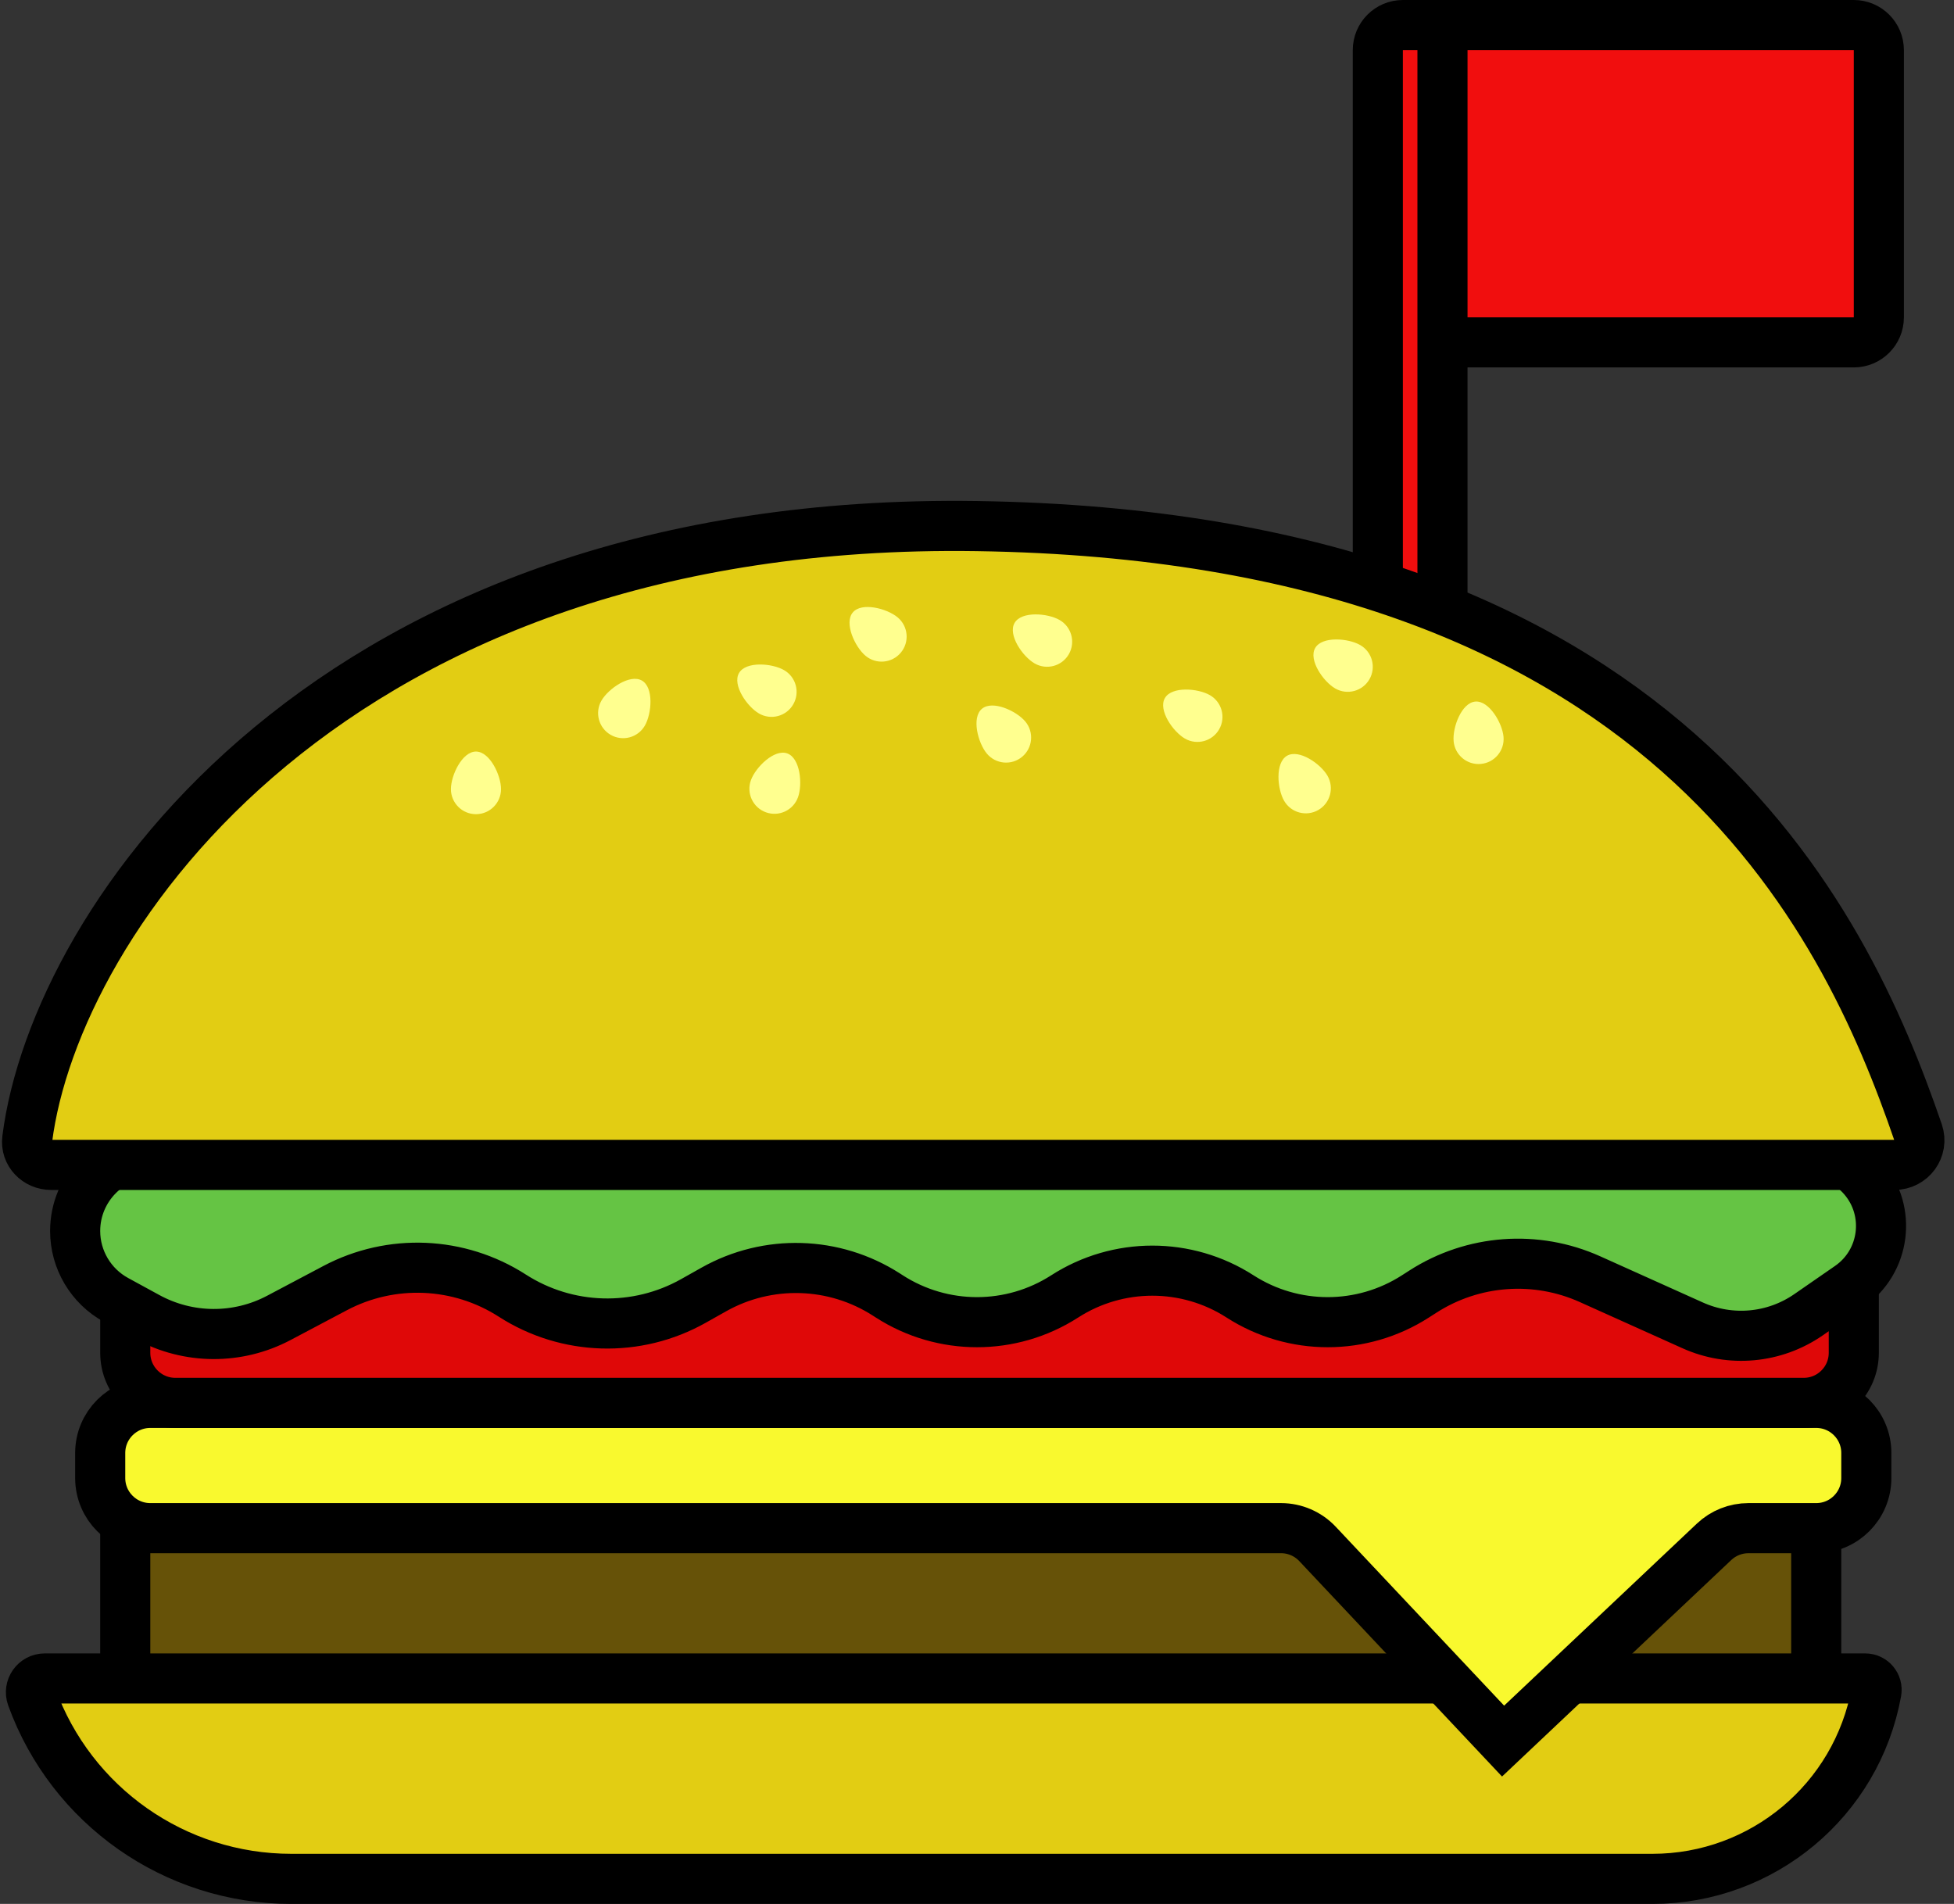 <svg width="78" height="76" viewBox="0 0 78 76" fill="none" xmlns="http://www.w3.org/2000/svg">
<rect x="0" y="0" width="78" height="76" fill="#333333" stroke="none"/>
<path d="M55 26V2C55 1.448 55.448 1 56 1H57.581H74C74.552 1 75 1.448 75 2V12.667C75 13.219 74.552 13.667 74 13.667H57.581V26C57.581 26.552 57.133 27 56.581 27H56C55.448 27 55 26.552 55 26Z" fill="#F10E0E"/>
<path d="M57.581 1H56C55.448 1 55 1.448 55 2V26C55 26.552 55.448 27 56 27H56.581C57.133 27 57.581 26.552 57.581 26V13.667M57.581 1V13.667M57.581 1H74C74.552 1 75 1.448 75 2V12.667C75 13.219 74.552 13.667 74 13.667H57.581" stroke="black" stroke-width="2"/>
<path d="M72.5 67.5H5V60H72.5V67.5Z" fill="#665208" stroke="black" stroke-width="2"/>
<path d="M65.963 75H11.626C6.99 75 2.849 72.097 1.268 67.739C1.138 67.38 1.404 67 1.786 67H74.456C74.739 67 74.954 67.257 74.903 67.535C74.119 71.858 70.355 75 65.963 75Z" fill="#E2CD13" stroke="black" stroke-width="2"/>
<path d="M74.5 59V58C74.5 56.895 73.605 56 72.5 56H6C4.895 56 4 56.895 4 58V59C4 60.105 4.895 61 6 61H51.136C51.687 61 52.214 61.228 52.592 61.629L60 69.5L68.422 61.546C68.793 61.195 69.284 61 69.795 61H72.5C73.605 61 74.5 60.105 74.5 59Z" fill="#F9F92E" stroke="black" stroke-width="2"/>
<path d="M5 54V50H74V54C74 55.105 73.105 56 72 56H7C5.895 56 5 55.105 5 54Z" fill="#DF0808" stroke="black" stroke-width="2"/>
<path d="M5.887 52.575L4.635 51.892C3.627 51.342 3 50.286 3 49.138C3 47.405 4.405 46 6.137 46H72.148C73.006 46 73.821 46.375 74.38 47.026C75.514 48.349 75.254 50.363 73.821 51.355L72.194 52.481C70.832 53.424 69.077 53.585 67.567 52.905L63.473 51.063C61.307 50.088 58.794 50.275 56.796 51.56L56.5 51.75C54.368 53.121 51.632 53.121 49.5 51.75C47.368 50.379 44.632 50.379 42.5 51.75C40.368 53.121 37.632 53.121 35.5 51.75L35.385 51.676C33.302 50.337 30.651 50.259 28.493 51.473L27.679 51.931C25.416 53.204 22.634 53.122 20.449 51.717C18.319 50.348 15.615 50.233 13.376 51.419L11.131 52.607C9.488 53.477 7.519 53.465 5.887 52.575Z" fill="#65C444" stroke="black" stroke-width="2"/>
<path d="M39 21C13.243 20.616 2.203 36.673 1.087 45.469C1.016 46.032 1.472 46.5 2.04 46.5H5H73H75.621C76.302 46.5 76.786 45.841 76.565 45.198C73.635 36.667 66.534 21.411 39 21Z" fill="#E2CD13" stroke="black" stroke-width="2"/>
<path d="M20 31.5C20 32.052 19.552 32.5 19 32.5C18.448 32.5 18 32.052 18 31.5C18 30.948 18.448 30 19 30C19.552 30 20 30.948 20 31.5Z" fill="#FFFF8F"/>
<path d="M52.991 30.966C53.267 31.445 53.103 32.056 52.625 32.333C52.147 32.609 51.535 32.445 51.259 31.966C50.983 31.488 50.897 30.444 51.375 30.168C51.853 29.891 52.715 30.488 52.991 30.966Z" fill="#FFFF8F"/>
<path d="M60.018 29.412C60.066 29.962 59.659 30.447 59.109 30.495C58.559 30.543 58.074 30.136 58.026 29.586C57.977 29.036 58.341 28.053 58.891 28.005C59.441 27.957 59.97 28.862 60.018 29.412Z" fill="#FFFF8F"/>
<path d="M40.927 28.799C41.282 29.222 41.227 29.853 40.803 30.208C40.38 30.563 39.75 30.507 39.395 30.084C39.04 29.661 38.773 28.648 39.197 28.293C39.62 27.938 40.572 28.376 40.927 28.799Z" fill="#FFFF8F"/>
<path d="M35.834 24.645C36.257 25 36.313 25.63 35.958 26.053C35.603 26.477 34.972 26.532 34.549 26.177C34.126 25.822 33.687 24.87 34.042 24.447C34.397 24.023 35.411 24.29 35.834 24.645Z" fill="#FFFF8F"/>
<path d="M31.854 31.827C31.665 32.346 31.091 32.614 30.573 32.425C30.053 32.236 29.786 31.662 29.975 31.143C30.164 30.624 30.909 29.887 31.427 30.075C31.947 30.264 32.043 31.308 31.854 31.827Z" fill="#FFFF8F"/>
<path d="M25.741 28.966C25.465 29.445 24.853 29.609 24.375 29.332C23.897 29.056 23.733 28.445 24.009 27.966C24.285 27.488 25.147 26.891 25.625 27.167C26.103 27.444 26.017 28.488 25.741 28.966Z" fill="#FFFF8F"/>
<path d="M31.299 26.75C31.777 27.026 31.941 27.638 31.665 28.116C31.389 28.594 30.777 28.758 30.299 28.482C29.821 28.206 29.224 27.344 29.5 26.866C29.776 26.388 30.821 26.474 31.299 26.75Z" fill="#FFFF8F"/>
<path d="M48.299 27.75C48.777 28.026 48.941 28.638 48.665 29.116C48.389 29.594 47.777 29.758 47.299 29.482C46.821 29.206 46.224 28.344 46.5 27.866C46.776 27.388 47.821 27.474 48.299 27.75Z" fill="#FFFF8F"/>
<path d="M54.299 25.75C54.777 26.026 54.941 26.638 54.665 27.116C54.389 27.594 53.777 27.758 53.299 27.482C52.821 27.206 52.224 26.344 52.5 25.866C52.776 25.388 53.821 25.474 54.299 25.75Z" fill="#FFFF8F"/>
<path d="M42.299 24.75C42.777 25.026 42.941 25.638 42.665 26.116C42.389 26.594 41.777 26.758 41.299 26.482C40.821 26.206 40.224 25.344 40.5 24.866C40.776 24.388 41.821 24.474 42.299 24.75Z" fill="#FFFF8F"/>
</svg>
